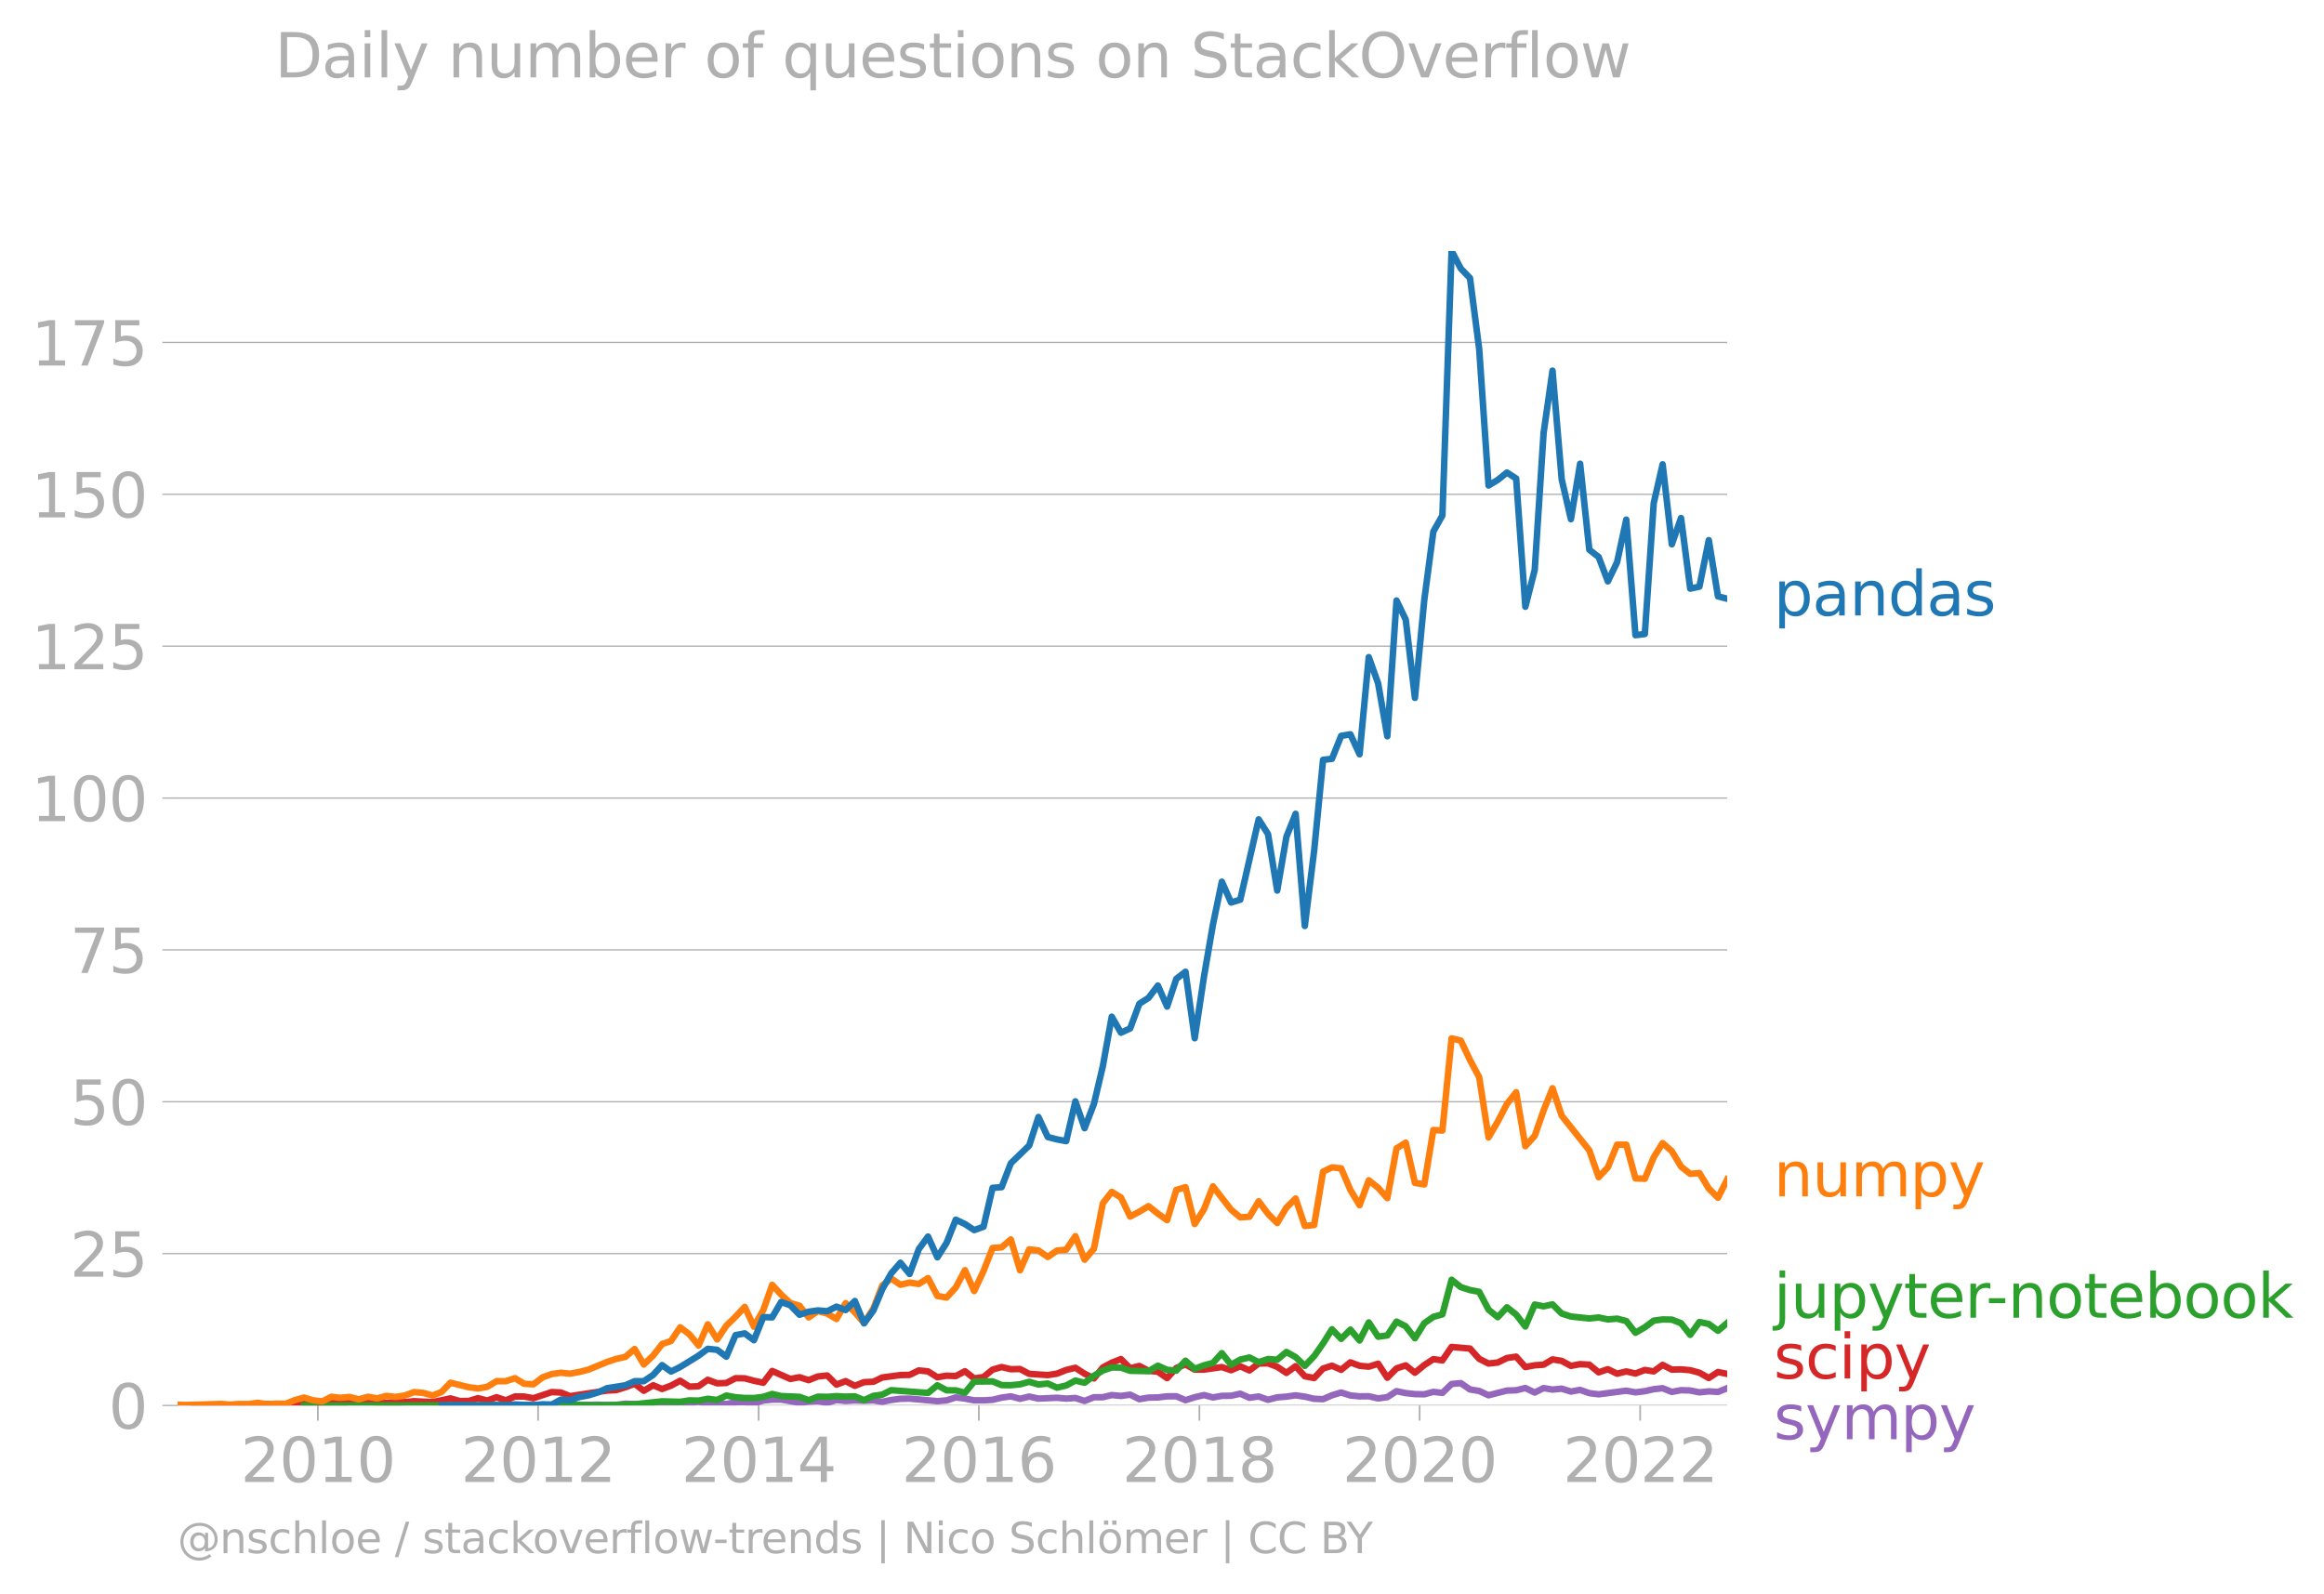 <svg xmlns="http://www.w3.org/2000/svg" xmlns:xlink="http://www.w3.org/1999/xlink" width="714.103" height="489.969" viewBox="0 0 535.577 367.477"><defs><style>*{stroke-linejoin:round;stroke-linecap:butt}</style></defs><g id="figure_1"><path id="patch_1" d="M0 367.477h535.577V0H0v367.477z" style="fill:none"/><g id="axes_1"><path id="patch_2" d="M40.922 323.95h357.12V57.838H40.923V323.95z" style="fill:none"/><g id="matplotlib.axis_1"><g id="xtick_1"><g id="line2d_1"><defs><path id="m1dce324d08" d="M0 0v3.5" style="stroke:#b0b0b0;stroke-width:.4"/></defs><use xlink:href="#m1dce324d08" x="73.252" y="323.95" style="fill:#b0b0b0;stroke:#b0b0b0;stroke-width:.4"/></g><g id="text_1" style="fill:#b0b0b0" transform="matrix(.14 0 0 -.14 55.437 341.588)"><defs><path id="DejaVuSans-32" d="M1228 531h2203V0H469v531q359 372 979 998 621 627 780 809 303 340 423 576 121 236 121 464 0 372-261 606-261 235-680 235-297 0-627-103-329-103-704-313v638q381 153 712 231 332 78 607 78 725 0 1156-363 431-362 431-968 0-288-108-546-107-257-392-607-78-91-497-524-418-433-1181-1211z" transform="scale(.016)"/><path id="DejaVuSans-30" d="M2034 4250q-487 0-733-480-245-479-245-1442 0-959 245-1439 246-480 733-480 491 0 736 480 246 480 246 1439 0 963-246 1442-245 480-736 480zm0 500q785 0 1199-621 414-620 414-1801 0-1178-414-1799Q2819-91 2034-91q-784 0-1198 620-414 621-414 1799 0 1181 414 1801 414 621 1198 621z" transform="scale(.016)"/><path id="DejaVuSans-31" d="M794 531h1031v3560L703 3866v575l1116 225h631V531h1031V0H794v531z" transform="scale(.016)"/></defs><use xlink:href="#DejaVuSans-32"/><use xlink:href="#DejaVuSans-30" x="63.623"/><use xlink:href="#DejaVuSans-31" x="127.246"/><use xlink:href="#DejaVuSans-30" x="190.869"/></g></g><g id="xtick_2"><use xlink:href="#m1dce324d08" id="line2d_2" x="124.006" y="323.95" style="fill:#b0b0b0;stroke:#b0b0b0;stroke-width:.4"/><g id="text_2" style="fill:#b0b0b0" transform="matrix(.14 0 0 -.14 106.191 341.588)"><use xlink:href="#DejaVuSans-32"/><use xlink:href="#DejaVuSans-30" x="63.623"/><use xlink:href="#DejaVuSans-31" x="127.246"/><use xlink:href="#DejaVuSans-32" x="190.869"/></g></g><g id="xtick_3"><use xlink:href="#m1dce324d08" id="line2d_3" x="174.829" y="323.95" style="fill:#b0b0b0;stroke:#b0b0b0;stroke-width:.4"/><g id="text_3" style="fill:#b0b0b0" transform="matrix(.14 0 0 -.14 157.014 341.588)"><defs><path id="DejaVuSans-34" d="M2419 4116 825 1625h1594v2491zm-166 550h794V1625h666v-525h-666V0h-628v1100H313v609l1940 2957z" transform="scale(.016)"/></defs><use xlink:href="#DejaVuSans-32"/><use xlink:href="#DejaVuSans-30" x="63.623"/><use xlink:href="#DejaVuSans-31" x="127.246"/><use xlink:href="#DejaVuSans-34" x="190.869"/></g></g><g id="xtick_4"><use xlink:href="#m1dce324d08" id="line2d_4" x="225.583" y="323.95" style="fill:#b0b0b0;stroke:#b0b0b0;stroke-width:.4"/><g id="text_4" style="fill:#b0b0b0" transform="matrix(.14 0 0 -.14 207.768 341.588)"><defs><path id="DejaVuSans-36" d="M2113 2584q-425 0-674-291-248-290-248-796 0-503 248-796 249-292 674-292t673 292q248 293 248 796 0 506-248 796-248 291-673 291zm1253 1979v-575q-238 112-480 171-242 60-480 60-625 0-955-422-329-422-376-1275 184 272 462 417 279 145 613 145 703 0 1111-427 408-426 408-1160 0-719-425-1154Q2819-91 2113-91q-810 0-1238 620-428 621-428 1799 0 1106 525 1764t1409 658q238 0 480-47t505-140z" transform="scale(.016)"/></defs><use xlink:href="#DejaVuSans-32"/><use xlink:href="#DejaVuSans-30" x="63.623"/><use xlink:href="#DejaVuSans-31" x="127.246"/><use xlink:href="#DejaVuSans-36" x="190.869"/></g></g><g id="xtick_5"><use xlink:href="#m1dce324d08" id="line2d_5" x="276.407" y="323.95" style="fill:#b0b0b0;stroke:#b0b0b0;stroke-width:.4"/><g id="text_5" style="fill:#b0b0b0" transform="matrix(.14 0 0 -.14 258.592 341.588)"><defs><path id="DejaVuSans-38" d="M2034 2216q-450 0-708-241-257-241-257-662 0-422 257-663 258-241 708-241t709 242q260 243 260 662 0 421-258 662-257 241-711 241zm-631 268q-406 100-633 378-226 279-226 679 0 559 398 884 399 325 1092 325 697 0 1094-325t397-884q0-400-227-679-226-278-629-378 456-106 710-416 255-309 255-755 0-679-414-1042Q2806-91 2034-91q-771 0-1186 362-414 363-414 1042 0 446 256 755 257 310 713 416zm-231 997q0-362 226-565 227-203 636-203 407 0 636 203 230 203 230 565 0 363-230 566-229 203-636 203-409 0-636-203-226-203-226-566z" transform="scale(.016)"/></defs><use xlink:href="#DejaVuSans-32"/><use xlink:href="#DejaVuSans-30" x="63.623"/><use xlink:href="#DejaVuSans-31" x="127.246"/><use xlink:href="#DejaVuSans-38" x="190.869"/></g></g><g id="xtick_6"><use xlink:href="#m1dce324d08" id="line2d_6" x="327.161" y="323.95" style="fill:#b0b0b0;stroke:#b0b0b0;stroke-width:.4"/><g id="text_6" style="fill:#b0b0b0" transform="matrix(.14 0 0 -.14 309.346 341.588)"><use xlink:href="#DejaVuSans-32"/><use xlink:href="#DejaVuSans-30" x="63.623"/><use xlink:href="#DejaVuSans-32" x="127.246"/><use xlink:href="#DejaVuSans-30" x="190.869"/></g></g><g id="xtick_7"><use xlink:href="#m1dce324d08" id="line2d_7" x="377.984" y="323.95" style="fill:#b0b0b0;stroke:#b0b0b0;stroke-width:.4"/><g id="text_7" style="fill:#b0b0b0" transform="matrix(.14 0 0 -.14 360.17 341.588)"><use xlink:href="#DejaVuSans-32"/><use xlink:href="#DejaVuSans-30" x="63.623"/><use xlink:href="#DejaVuSans-32" x="127.246"/><use xlink:href="#DejaVuSans-32" x="190.869"/></g></g></g><g id="matplotlib.axis_2"><g id="ytick_1"><path id="line2d_8" d="M40.922 323.95h357.12" clip-path="url(#p35ab26f32a)" style="fill:none;stroke:#b0b0b0;stroke-width:.3;stroke-linecap:square"/><g id="line2d_9"><defs><path id="m3806db9347" d="M0 0h-3.5" style="stroke:#b0b0b0;stroke-width:.3"/></defs><use xlink:href="#m3806db9347" x="40.922" y="323.95" style="fill:#b0b0b0;stroke:#b0b0b0;stroke-width:.3"/></g><use xlink:href="#DejaVuSans-30" id="text_8" style="fill:#b0b0b0" transform="matrix(.14 0 0 -.14 25.015 329.269)"/></g><g id="ytick_2"><path id="line2d_10" d="M40.922 288.947h357.12" clip-path="url(#p35ab26f32a)" style="fill:none;stroke:#b0b0b0;stroke-width:.3;stroke-linecap:square"/><use xlink:href="#m3806db9347" id="line2d_11" x="40.922" y="288.947" style="fill:#b0b0b0;stroke:#b0b0b0;stroke-width:.3"/><g id="text_9" style="fill:#b0b0b0" transform="matrix(.14 0 0 -.14 16.108 294.266)"><defs><path id="DejaVuSans-35" d="M691 4666h2478v-532H1269V2991q137 47 274 70 138 23 276 23 781 0 1237-428 457-428 457-1159 0-753-469-1171Q2575-91 1722-91q-294 0-599 50Q819 9 494 109v635q281-153 581-228t634-75q541 0 856 284 316 284 316 772 0 487-316 771-315 285-856 285-253 0-505-56-251-56-513-175v2344z" transform="scale(.016)"/></defs><use xlink:href="#DejaVuSans-32"/><use xlink:href="#DejaVuSans-35" x="63.623"/></g></g><g id="ytick_3"><path id="line2d_12" d="M40.922 253.945h357.12" clip-path="url(#p35ab26f32a)" style="fill:none;stroke:#b0b0b0;stroke-width:.3;stroke-linecap:square"/><use xlink:href="#m3806db9347" id="line2d_13" x="40.922" y="253.945" style="fill:#b0b0b0;stroke:#b0b0b0;stroke-width:.3"/><g id="text_10" style="fill:#b0b0b0" transform="matrix(.14 0 0 -.14 16.108 259.264)"><use xlink:href="#DejaVuSans-35"/><use xlink:href="#DejaVuSans-30" x="63.623"/></g></g><g id="ytick_4"><path id="line2d_14" d="M40.922 218.942h357.12" clip-path="url(#p35ab26f32a)" style="fill:none;stroke:#b0b0b0;stroke-width:.3;stroke-linecap:square"/><use xlink:href="#m3806db9347" id="line2d_15" x="40.922" y="218.942" style="fill:#b0b0b0;stroke:#b0b0b0;stroke-width:.3"/><g id="text_11" style="fill:#b0b0b0" transform="matrix(.14 0 0 -.14 16.108 224.261)"><defs><path id="DejaVuSans-37" d="M525 4666h3000v-269L1831 0h-659l1594 4134H525v532z" transform="scale(.016)"/></defs><use xlink:href="#DejaVuSans-37"/><use xlink:href="#DejaVuSans-35" x="63.623"/></g></g><g id="ytick_5"><path id="line2d_16" d="M40.922 183.94h357.12" clip-path="url(#p35ab26f32a)" style="fill:none;stroke:#b0b0b0;stroke-width:.3;stroke-linecap:square"/><use xlink:href="#m3806db9347" id="line2d_17" x="40.922" y="183.94" style="fill:#b0b0b0;stroke:#b0b0b0;stroke-width:.3"/><g id="text_12" style="fill:#b0b0b0" transform="matrix(.14 0 0 -.14 7.2 189.259)"><use xlink:href="#DejaVuSans-31"/><use xlink:href="#DejaVuSans-30" x="63.623"/><use xlink:href="#DejaVuSans-30" x="127.246"/></g></g><g id="ytick_6"><path id="line2d_18" d="M40.922 148.938h357.12" clip-path="url(#p35ab26f32a)" style="fill:none;stroke:#b0b0b0;stroke-width:.3;stroke-linecap:square"/><use xlink:href="#m3806db9347" id="line2d_19" x="40.922" y="148.938" style="fill:#b0b0b0;stroke:#b0b0b0;stroke-width:.3"/><g id="text_13" style="fill:#b0b0b0" transform="matrix(.14 0 0 -.14 7.2 154.256)"><use xlink:href="#DejaVuSans-31"/><use xlink:href="#DejaVuSans-32" x="63.623"/><use xlink:href="#DejaVuSans-35" x="127.246"/></g></g><g id="ytick_7"><path id="line2d_20" d="M40.922 113.935h357.12" clip-path="url(#p35ab26f32a)" style="fill:none;stroke:#b0b0b0;stroke-width:.3;stroke-linecap:square"/><use xlink:href="#m3806db9347" id="line2d_21" x="40.922" y="113.935" style="fill:#b0b0b0;stroke:#b0b0b0;stroke-width:.3"/><g id="text_14" style="fill:#b0b0b0" transform="matrix(.14 0 0 -.14 7.2 119.254)"><use xlink:href="#DejaVuSans-31"/><use xlink:href="#DejaVuSans-35" x="63.623"/><use xlink:href="#DejaVuSans-30" x="127.246"/></g></g><g id="ytick_8"><path id="line2d_22" d="M40.922 78.933h357.12" clip-path="url(#p35ab26f32a)" style="fill:none;stroke:#b0b0b0;stroke-width:.3;stroke-linecap:square"/><use xlink:href="#m3806db9347" id="line2d_23" x="40.922" y="78.933" style="fill:#b0b0b0;stroke:#b0b0b0;stroke-width:.3"/><g id="text_15" style="fill:#b0b0b0" transform="matrix(.14 0 0 -.14 7.2 84.252)"><use xlink:href="#DejaVuSans-31"/><use xlink:href="#DejaVuSans-37" x="63.623"/><use xlink:href="#DejaVuSans-35" x="127.246"/></g></g></g><path id="line2d_24" d="M40.922 323.95h35.459l2.05-.136 2.121.136 4.241-.047 2.12-.089 2.156.136 6.362-.094 2.12-.042 2.156.136 4.102-.136 2.12.136 2.12-.09 2.121.043 2.12-.134 4.277.134 2.12-.179 4.241.18h2.156l2.085-.147 2.086.102 2.12-.096 2.121.096 4.241-.09 2.156.09 2.12-.05 2.12-.266 4.242.181 2.155-.136 2.051.212 4.172-.644 2.12.162 2.12-.208 2.121.343h2.156l2.12.17 2.12-.441 2.121-.026 2.12.297 2.156-.632 2.051-.221 2.051-.005 4.241.723 2.12-.255 2.121-.107 2.156.362 2.12-.628 2.12.221 2.121-.128 2.12.083 2.156-.09 2.051.324 2.051-.415 2.12-.275 2.121-.04 6.397.586 2.12-.173 2.12-.685 2.121.265 2.12.413h2.156l2.086-.13 2.086-.503 2.12-.293 2.12.564 2.121-.518 2.12.473 4.277-.193 2.12.193 2.12-.146 2.121.688 2.156-.858 2.05-.003 2.052-.494 2.12.2 2.12-.29 2.121 1.037 2.12-.36 2.156-.045 2.12-.248 2.121-.023 2.12.91 2.121-.684 2.156-.497 2.05.544 2.052-.363 2.12-.027 2.12-.47 2.121.936 2.12-.304 2.156.768 2.12-.557 2.121-.166 2.12-.3 2.121.3 2.155.497 2.052.086 2.05-.899 2.121-.638 2.12.683 2.121.204 2.12-.023 2.156.497 2.12-.288 2.121-1.383 2.12.45 2.121.227 2.155.045 2.086-.563 2.086.247 2.12-2.056 2.121-.202 2.12 1.462 2.121.345 2.155.993 4.242-1.084 2.12-.067 2.12-.52 2.156 1.039 2.051-1.02 2.051.342 2.12-.215 2.121.667 2.12-.387 2.121.748 2.155.271 6.362-.832 2.12.38 2.156-.27 2.05-.453 2.052-.225 2.12.848 2.121-.396 2.12.07 2.121.427 2.155-.226 2.121.125 2.12-.848h0" clip-path="url(#p35ab26f32a)" style="fill:none;stroke:#9467bd;stroke-width:1.5;stroke-linecap:square"/><path id="line2d_25" d="m44.677 323.95 10.498-.187 4.241.093 2.12-.222 4.277.222 2.12-.313 2.12-.06 2.121.241 2.156-.452 2.05.128 4.172-.244 2.12.026 2.121-.352 2.12.442 2.156.09 2.12-.159 2.121-.021 2.12-.212 4.277.212 4.102-.858 2.12.6 2.12-.013 2.121-.641 2.12.55 2.156-.767 2.12.73 2.121-.91 2.12.023 2.121.383 4.241-1.42 2.086.11 2.12.834 6.362-.97 2.156-.316 2.12-.114 2.12-.653 2.121-.794 2.12 1.606 2.156-1.264 2.051.852 2.051-.762 2.12-1.132 2.121 1.358 2.12-.098 2.121-1.483 2.156.813 2.12-.077 2.12-1.097 2.121.024 2.12.563 2.156.452 2.051-2.712 4.172 1.837 2.12-.39 2.12.67 2.121-.85 2.156-.226 2.12 2.103 2.12-.794 2.121 1.074 2.12-.848 2.156-.09 2.051-.986 4.172-.55 2.12-.045 2.12-1.028 2.121.215 2.156 1.355 2.12-.357 2.12.086 2.121-1.112 2.12 1.654 2.156-.316 2.086-1.707 2.086-.596 2.12.498 2.12-.047 2.121 1.12 4.276.28 2.12-.326 2.121-.848 2.12-.506 2.121 1.364 2.156 1.084 2.05-2.518 2.052-1.095 2.12-.842 2.12 2.107 2.121-.52 2.12 1.107 2.156.226 2.12 1.467 2.121-2.326 2.12-.847 2.121 1.209h2.156l4.102-.587 2.12.731 2.12-.912 2.121.959 2.12-1.591 2.156-.046 2.12.797 2.121 1.417 2.12-1.557 2.121 2.324 2.155.407 2.052-2.178 2.05-.668 2.121.955 2.12-1.722 2.121.789 2.12.204 2.156-.677 2.12 3.226 2.121-2.142 2.12-.705 2.121 1.698 2.155-1.761 2.086-1.366 2.086.282 2.12-3.1 4.242.374 2.12 2.365 2.155 1.084 2.121-.23 2.12-1.035 2.121-.318 2.12 2.396 2.156-.407 2.051-.142 2.051-1.213 2.12.346 2.121 1.145 2.12-.398 2.121.127 2.155 1.761 2.121-.721 2.12 1.037 2.121-.524 2.12.479 2.156-.813 2.05.324 2.052-1.498 2.12 1.088 2.121-.05 2.12.19 2.121.578 2.155 1.22 2.121-1.378 2.12.43h0" clip-path="url(#p35ab26f32a)" style="fill:none;stroke:#d62728;stroke-width:1.5;stroke-linecap:square"/><path id="line2d_26" d="M70.054 323.95h4.276l57.046-.047 2.12-.089 2.12.136 6.397-.094 4.241-.186 6.327-.67 4.172.11 2.12-.334 2.12.054 2.121-.416 2.156.271 2.12-1.022 2.12.39 2.121.17 2.12.01 2.156-.27 2.051-.663 2.051.482 4.241.18 2.12.774 2.121-.819 2.156.046 2.12-.16 2.12.114 2.121-.067 2.12.88 2.156-.993 2.051-.287 2.051-1.023 8.482.632 2.156-1.761 2.12 1.152 2.12.022 2.121.538 2.12-2.57 4.242-.042 2.086.855 2.12.03 2.12-.21 2.121-.584 2.12.628 2.156-.226 2.12.952 2.121-.5 2.12-1.134 2.121.502 2.156-1.626 2.05-1.186 2.052-.711 2.12.035 2.12.733 4.242.09 2.155-1.265 2.12.955 2.121.175 2.12-2.275 2.121 1.868 2.156-.813 2.05-.542 2.052-2.258 2.12 2.678 2.12-1.188 2.121-.492 2.12 1.08 2.156-.723 2.12.156 2.121-1.782 2.12 1.176 2.121 2.03 2.155-2.258 2.052-2.92 2.05-3.267 2.121 2.214 2.12-2.124 2.121 2.498 2.12-4.169 2.156 3.297 2.12-.295 2.121-3.183 2.12 1.083 2.121 2.756 2.155-3.477 2.086-1.453 2.086-.58 2.12-7.98 2.121 1.702 2.12.678 2.121.406 2.155 4.11 2.121 1.738 2.12-2.28 2.121 1.673 2.12 2.754 2.156-5.059 2.051.408 2.051-.453 2.12 2.117 2.121.683 4.241.452 2.155-.226 2.121.444 2.12-.173 2.121.546 2.12 2.706 2.156-1.265 2.05-1.53 2.052-.276 2.12.039 2.121.819 2.12 2.681 2.121-2.952 2.155.451 2.121 1.568 2.12-1.793h0" clip-path="url(#p35ab26f32a)" style="fill:none;stroke:#2ca02c;stroke-width:1.5;stroke-linecap:square"/><g id="text_16" style="fill:#1f77b4" transform="matrix(.14 0 0 -.14 408.756 141.87)"><defs><path id="DejaVuSans-70" d="M1159 525v-1856H581v4831h578v-531q182 312 458 463 277 152 661 152 638 0 1036-506 399-506 399-1331T3314 415Q2916-91 2278-91q-384 0-661 152-276 152-458 464zm1957 1222q0 634-261 995t-717 361q-457 0-718-361t-261-995q0-634 261-995t718-361q456 0 717 361t261 995z" transform="scale(.016)"/><path id="DejaVuSans-61" d="M2194 1759q-697 0-966-159t-269-544q0-306 202-486 202-179 548-179 479 0 768 339t289 901v128h-572zm1147 238V0h-575v531q-197-318-491-470T1556-91q-537 0-855 302-317 302-317 808 0 590 395 890 396 300 1180 300h807v57q0 397-261 614t-733 217q-300 0-585-72-284-72-546-216v532q315 122 612 182 297 61 578 61 760 0 1135-394 375-393 375-1193z" transform="scale(.016)"/><path id="DejaVuSans-6e" d="M3513 2113V0h-575v2094q0 497-194 743-194 247-581 247-466 0-735-297-269-296-269-809V0H581v3500h578v-544q207 316 486 472 280 156 646 156 603 0 912-373 310-373 310-1098z" transform="scale(.016)"/><path id="DejaVuSans-64" d="M2906 2969v1894h575V0h-575v525q-181-312-458-464-276-152-664-152-634 0-1033 506-398 507-398 1332t398 1331q399 506 1033 506 388 0 664-152 277-151 458-463zM947 1747q0-634 261-995t717-361q456 0 718 361 263 361 263 995t-263 995q-262 361-718 361t-717-361q-261-361-261-995z" transform="scale(.016)"/><path id="DejaVuSans-73" d="M2834 3397v-544q-243 125-506 187-262 63-544 63-428 0-642-131t-214-394q0-200 153-314t616-217l197-44q612-131 870-370t258-667q0-488-386-773Q2250-91 1575-91q-281 0-586 55T347 128v594q319-166 628-249 309-82 613-82 406 0 624 139 219 139 219 392 0 234-158 359-157 125-692 241l-200 47q-534 112-772 345-237 233-237 639 0 494 350 762 350 269 994 269 318 0 599-47 282-46 519-140z" transform="scale(.016)"/></defs><use xlink:href="#DejaVuSans-70"/><use xlink:href="#DejaVuSans-61" x="63.477"/><use xlink:href="#DejaVuSans-6e" x="124.756"/><use xlink:href="#DejaVuSans-64" x="188.135"/><use xlink:href="#DejaVuSans-61" x="251.611"/><use xlink:href="#DejaVuSans-73" x="312.891"/></g><g id="text_17" style="fill:#ff7f0e" transform="matrix(.14 0 0 -.14 408.756 275.738)"><defs><path id="DejaVuSans-75" d="M544 1381v2119h575V1403q0-497 193-746 194-248 582-248 465 0 735 297 271 297 271 810v1984h575V0h-575v538q-209-319-486-474-276-155-642-155-603 0-916 375-312 375-312 1097zm1447 2203z" transform="scale(.016)"/><path id="DejaVuSans-6d" d="M3328 2828q216 388 516 572t706 184q547 0 844-383 297-382 297-1088V0h-578v2094q0 503-179 746-178 244-543 244-447 0-707-297-259-296-259-809V0h-578v2094q0 506-178 748t-550 242q-441 0-701-298-259-298-259-808V0H581v3500h578v-544q197 322 472 475t653 153q382 0 649-194 267-193 395-562z" transform="scale(.016)"/><path id="DejaVuSans-79" d="M2059-325q-243-625-475-815-231-191-618-191H506v481h338q237 0 368 113 132 112 291 531l103 262L191 3500h609L1894 763l1094 2737h609L2059-325z" transform="scale(.016)"/></defs><use xlink:href="#DejaVuSans-6e"/><use xlink:href="#DejaVuSans-75" x="63.379"/><use xlink:href="#DejaVuSans-6d" x="126.758"/><use xlink:href="#DejaVuSans-70" x="224.17"/><use xlink:href="#DejaVuSans-79" x="287.646"/></g><g id="text_18" style="fill:#2ca02c" transform="matrix(.14 0 0 -.14 408.756 303.726)"><defs><path id="DejaVuSans-6a" d="M603 3500h575V-63q0-668-255-968-254-300-820-300h-219v487H38q328 0 446 152Q603-541 603-63v3563zm0 1363h575v-729H603v729z" transform="scale(.016)"/><path id="DejaVuSans-74" d="M1172 4494v-994h1184v-447H1172V1153q0-428 117-550t477-122h590V0h-590q-666 0-919 248-253 249-253 905v1900H172v447h422v994h578z" transform="scale(.016)"/><path id="DejaVuSans-65" d="M3597 1894v-281H953q38-594 358-905t892-311q331 0 642 81t618 244V178Q3153 47 2828-22t-659-69q-838 0-1327 487-489 488-489 1320 0 859 464 1363 464 505 1252 505 706 0 1117-455 411-454 411-1235zm-575 169q-6 471-264 752-258 282-683 282-481 0-770-272t-333-766l2050 4z" transform="scale(.016)"/><path id="DejaVuSans-72" d="M2631 2963q-97 56-211 82-114 27-251 27-488 0-749-317t-261-911V0H581v3500h578v-544q182 319 472 473 291 155 707 155 59 0 131-8 72-7 159-23l3-590z" transform="scale(.016)"/><path id="DejaVuSans-2d" d="M313 2009h1684v-512H313v512z" transform="scale(.016)"/><path id="DejaVuSans-6f" d="M1959 3097q-462 0-731-361t-269-989q0-628 267-989 268-361 733-361 460 0 728 362 269 363 269 988 0 622-269 986-268 364-728 364zm0 487q750 0 1178-488 429-487 429-1349 0-859-429-1349Q2709-91 1959-91q-753 0-1180 489-426 490-426 1349 0 862 426 1349 427 488 1180 488z" transform="scale(.016)"/><path id="DejaVuSans-62" d="M3116 1747q0 634-261 995t-717 361q-457 0-718-361t-261-995q0-634 261-995t718-361q456 0 717 361t261 995zM1159 2969q182 312 458 463 277 152 661 152 638 0 1036-506 399-506 399-1331T3314 415Q2916-91 2278-91q-384 0-661 152-276 152-458 464V0H581v4863h578V2969z" transform="scale(.016)"/><path id="DejaVuSans-6b" d="M581 4863h578V1991l1716 1509h734L1753 1863 3688 0h-750L1159 1709V0H581v4863z" transform="scale(.016)"/></defs><use xlink:href="#DejaVuSans-6a"/><use xlink:href="#DejaVuSans-75" x="27.783"/><use xlink:href="#DejaVuSans-70" x="91.162"/><use xlink:href="#DejaVuSans-79" x="154.639"/><use xlink:href="#DejaVuSans-74" x="213.818"/><use xlink:href="#DejaVuSans-65" x="253.027"/><use xlink:href="#DejaVuSans-72" x="314.551"/><use xlink:href="#DejaVuSans-2d" x="349.289"/><use xlink:href="#DejaVuSans-6e" x="385.373"/><use xlink:href="#DejaVuSans-6f" x="448.752"/><use xlink:href="#DejaVuSans-74" x="509.934"/><use xlink:href="#DejaVuSans-65" x="549.143"/><use xlink:href="#DejaVuSans-62" x="610.666"/><use xlink:href="#DejaVuSans-6f" x="674.143"/><use xlink:href="#DejaVuSans-6f" x="735.324"/><use xlink:href="#DejaVuSans-6b" x="796.506"/></g><g id="text_19" style="fill:#d62728" transform="matrix(.14 0 0 -.14 408.756 317.726)"><defs><path id="DejaVuSans-63" d="M3122 3366v-538q-244 135-489 202t-495 67q-560 0-870-355-309-354-309-995t309-996q310-354 870-354 250 0 495 67t489 202V134Q2881 22 2623-34q-257-57-548-57-791 0-1257 497-465 497-465 1341 0 856 470 1346 471 491 1290 491 265 0 518-55 253-54 491-163z" transform="scale(.016)"/><path id="DejaVuSans-69" d="M603 3500h575V0H603v3500zm0 1363h575v-729H603v729z" transform="scale(.016)"/></defs><use xlink:href="#DejaVuSans-73"/><use xlink:href="#DejaVuSans-63" x="52.1"/><use xlink:href="#DejaVuSans-69" x="107.08"/><use xlink:href="#DejaVuSans-70" x="134.863"/><use xlink:href="#DejaVuSans-79" x="198.34"/></g><g id="text_20" style="fill:#9467bd" transform="matrix(.14 0 0 -.14 408.756 331.726)"><use xlink:href="#DejaVuSans-73"/><use xlink:href="#DejaVuSans-79" x="52.1"/><use xlink:href="#DejaVuSans-6d" x="111.279"/><use xlink:href="#DejaVuSans-70" x="208.691"/><use xlink:href="#DejaVuSans-79" x="272.168"/></g><g id="text_21" style="fill:#b0b0b0" transform="matrix(.097 0 0 -.097 40.922 357.986)"><defs><path id="DejaVuSans-40" d="M2381 1678q0-447 222-702 222-254 610-254 384 0 604 256 221 256 221 700 0 438-225 695-225 258-607 258-378 0-602-256-223-256-223-697zm1703-934q-187-241-429-355t-564-114q-538 0-874 389t-336 1014q0 625 337 1015 338 391 873 391 322 0 565-117 244-117 428-354v409h447V722q457 69 714 417 258 349 258 902 0 334-99 628-98 294-298 544-325 409-792 626t-1017 217q-384 0-738-102-353-101-653-301-490-319-767-836-276-517-276-1120 0-497 179-932 180-434 521-765 328-325 759-495 431-171 922-171 403 0 792 136t714 389l281-347q-390-303-851-464t-936-161q-578 0-1091 205-512 205-912 595Q841 78 631 592q-209 514-209 1105 0 569 212 1084 213 516 607 907 403 396 931 607t1119 211q662 0 1229-272 568-271 952-771 234-307 357-666 124-359 124-744 0-822-497-1297T4084 263v481z" transform="scale(.016)"/><path id="DejaVuSans-68" d="M3513 2113V0h-575v2094q0 497-194 743-194 247-581 247-466 0-735-297-269-296-269-809V0H581v4863h578V2956q207 316 486 472 280 156 646 156 603 0 912-373 310-373 310-1098z" transform="scale(.016)"/><path id="DejaVuSans-6c" d="M603 4863h575V0H603v4863z" transform="scale(.016)"/><path id="DejaVuSans-2f" d="M1625 4666h531L531-594H0l1625 5260z" transform="scale(.016)"/><path id="DejaVuSans-76" d="M191 3500h609L1894 563l1094 2937h609L2284 0h-781L191 3500z" transform="scale(.016)"/><path id="DejaVuSans-66" d="M2375 4863v-479h-550q-309 0-430-125-120-125-120-450v-309h947v-447h-947V0H697v3053H147v447h550v244q0 584 272 851 272 268 862 268h544z" transform="scale(.016)"/><path id="DejaVuSans-77" d="M269 3500h575l719-2731 715 2731h678l719-2731 716 2731h575L4050 0h-678l-753 2869L1863 0h-679L269 3500z" transform="scale(.016)"/><path id="DejaVuSans-7c" d="M1344 4891v-6400H813v6400h531z" transform="scale(.016)"/><path id="DejaVuSans-4e" d="M628 4666h850L3547 763v3903h612V0h-850L1241 3903V0H628v4666z" transform="scale(.016)"/><path id="DejaVuSans-53" d="M3425 4513v-616q-359 172-678 256-319 85-616 85-515 0-795-200t-280-569q0-310 186-468 186-157 705-254l381-78q706-135 1042-474t336-907q0-679-455-1029Q2797-91 1919-91q-331 0-705 75-373 75-773 222v650q384-215 753-325 369-109 725-109 540 0 834 212 294 213 294 607 0 343-211 537t-692 291l-385 75q-706 140-1022 440-315 300-315 835 0 619 436 975t1201 356q329 0 669-60 341-59 697-177z" transform="scale(.016)"/><path id="DejaVuSans-f6" d="M1959 3097q-462 0-731-361t-269-989q0-628 267-989 268-361 733-361 460 0 728 362 269 363 269 988 0 622-269 986-268 364-728 364zm0 487q750 0 1178-488 429-487 429-1349 0-859-429-1349Q2709-91 1959-91q-753 0-1180 489-426 490-426 1349 0 862 426 1349 427 488 1180 488zm295 1266h634v-631h-634v631zm-1222 0h634v-631h-634v631z" transform="scale(.016)"/><path id="DejaVuSans-43" d="M4122 4306v-665q-319 297-680 443-361 147-767 147-800 0-1225-489t-425-1414q0-922 425-1411t1225-489q406 0 767 147t680 444V359q-331-225-702-338-370-112-782-112-1060 0-1670 648-609 649-609 1771 0 1125 609 1773 610 649 1670 649 418 0 788-111 371-111 696-333z" transform="scale(.016)"/><path id="DejaVuSans-42" d="M1259 2228V519h1013q509 0 754 211 246 211 246 645 0 438-246 645-245 208-754 208H1259zm0 1919V2741h935q462 0 688 173 227 174 227 530 0 353-227 528-226 175-688 175h-935zm-631 519h1613q722 0 1112-300 391-300 391-853 0-429-200-682t-588-315q466-100 724-418 258-317 258-792 0-625-425-966Q3088 0 2303 0H628v4666z" transform="scale(.016)"/><path id="DejaVuSans-59" d="M-13 4666h679l1293-1919 1285 1919h678L2272 2222V0h-634v2222L-13 4666z" transform="scale(.016)"/></defs><use xlink:href="#DejaVuSans-40"/><use xlink:href="#DejaVuSans-6e" x="100"/><use xlink:href="#DejaVuSans-73" x="163.379"/><use xlink:href="#DejaVuSans-63" x="215.479"/><use xlink:href="#DejaVuSans-68" x="270.459"/><use xlink:href="#DejaVuSans-6c" x="333.838"/><use xlink:href="#DejaVuSans-6f" x="361.621"/><use xlink:href="#DejaVuSans-65" x="422.803"/><use xlink:href="#DejaVuSans-20" x="484.326"/><use xlink:href="#DejaVuSans-2f" x="516.113"/><use xlink:href="#DejaVuSans-20" x="549.805"/><use xlink:href="#DejaVuSans-73" x="581.592"/><use xlink:href="#DejaVuSans-74" x="633.691"/><use xlink:href="#DejaVuSans-61" x="672.9"/><use xlink:href="#DejaVuSans-63" x="734.18"/><use xlink:href="#DejaVuSans-6b" x="789.16"/><use xlink:href="#DejaVuSans-6f" x="843.445"/><use xlink:href="#DejaVuSans-76" x="904.627"/><use xlink:href="#DejaVuSans-65" x="963.807"/><use xlink:href="#DejaVuSans-72" x="1025.33"/><use xlink:href="#DejaVuSans-66" x="1066.443"/><use xlink:href="#DejaVuSans-6c" x="1101.648"/><use xlink:href="#DejaVuSans-6f" x="1129.432"/><use xlink:href="#DejaVuSans-77" x="1190.613"/><use xlink:href="#DejaVuSans-2d" x="1272.4"/><use xlink:href="#DejaVuSans-74" x="1308.484"/><use xlink:href="#DejaVuSans-72" x="1347.693"/><use xlink:href="#DejaVuSans-65" x="1386.557"/><use xlink:href="#DejaVuSans-6e" x="1448.08"/><use xlink:href="#DejaVuSans-64" x="1511.459"/><use xlink:href="#DejaVuSans-73" x="1574.936"/><use xlink:href="#DejaVuSans-20" x="1627.035"/><use xlink:href="#DejaVuSans-7c" x="1658.822"/><use xlink:href="#DejaVuSans-20" x="1692.514"/><use xlink:href="#DejaVuSans-4e" x="1724.301"/><use xlink:href="#DejaVuSans-69" x="1799.105"/><use xlink:href="#DejaVuSans-63" x="1826.889"/><use xlink:href="#DejaVuSans-6f" x="1881.869"/><use xlink:href="#DejaVuSans-20" x="1943.051"/><use xlink:href="#DejaVuSans-53" x="1974.838"/><use xlink:href="#DejaVuSans-63" x="2038.314"/><use xlink:href="#DejaVuSans-68" x="2093.295"/><use xlink:href="#DejaVuSans-6c" x="2156.674"/><use xlink:href="#DejaVuSans-f6" x="2184.457"/><use xlink:href="#DejaVuSans-6d" x="2245.639"/><use xlink:href="#DejaVuSans-65" x="2343.051"/><use xlink:href="#DejaVuSans-72" x="2404.574"/><use xlink:href="#DejaVuSans-20" x="2445.688"/><use xlink:href="#DejaVuSans-7c" x="2477.475"/><use xlink:href="#DejaVuSans-20" x="2511.166"/><use xlink:href="#DejaVuSans-43" x="2542.953"/><use xlink:href="#DejaVuSans-43" x="2612.777"/><use xlink:href="#DejaVuSans-20" x="2682.602"/><use xlink:href="#DejaVuSans-42" x="2714.389"/><use xlink:href="#DejaVuSans-59" x="2777.492"/></g><g id="text_22" style="fill:#b0b0b0" transform="matrix(.14 0 0 -.14 63.337 17.838)"><defs><path id="DejaVuSans-44" d="M1259 4147V519h763q966 0 1414 437 448 438 448 1382 0 937-448 1373t-1414 436h-763zm-631 519h1297q1356 0 1990-564 635-564 635-1764 0-1207-638-1773Q3275 0 1925 0H628v4666z" transform="scale(.016)"/><path id="DejaVuSans-71" d="M947 1747q0-634 261-995t717-361q456 0 718 361 263 361 263 995t-263 995q-262 361-718 361t-717-361q-261-361-261-995zM2906 525q-181-312-458-464-276-152-664-152-634 0-1033 506-398 507-398 1332t398 1331q399 506 1033 506 388 0 664-152 277-151 458-463v531h575v-4831h-575V525z" transform="scale(.016)"/><path id="DejaVuSans-4f" d="M2522 4238q-688 0-1093-513-404-512-404-1397 0-881 404-1394 405-512 1093-512 687 0 1089 512 402 513 402 1394 0 885-402 1397-402 513-1089 513zm0 512q981 0 1568-658 588-658 588-1764 0-1103-588-1761Q3503-91 2522-91q-984 0-1574 656-589 657-589 1763t589 1764q590 658 1574 658z" transform="scale(.016)"/></defs><use xlink:href="#DejaVuSans-44"/><use xlink:href="#DejaVuSans-61" x="77.002"/><use xlink:href="#DejaVuSans-69" x="138.281"/><use xlink:href="#DejaVuSans-6c" x="166.064"/><use xlink:href="#DejaVuSans-79" x="193.848"/><use xlink:href="#DejaVuSans-20" x="253.027"/><use xlink:href="#DejaVuSans-6e" x="284.814"/><use xlink:href="#DejaVuSans-75" x="348.193"/><use xlink:href="#DejaVuSans-6d" x="411.572"/><use xlink:href="#DejaVuSans-62" x="508.984"/><use xlink:href="#DejaVuSans-65" x="572.461"/><use xlink:href="#DejaVuSans-72" x="633.984"/><use xlink:href="#DejaVuSans-20" x="675.098"/><use xlink:href="#DejaVuSans-6f" x="706.885"/><use xlink:href="#DejaVuSans-66" x="768.066"/><use xlink:href="#DejaVuSans-20" x="803.271"/><use xlink:href="#DejaVuSans-71" x="835.059"/><use xlink:href="#DejaVuSans-75" x="898.535"/><use xlink:href="#DejaVuSans-65" x="961.914"/><use xlink:href="#DejaVuSans-73" x="1023.438"/><use xlink:href="#DejaVuSans-74" x="1075.537"/><use xlink:href="#DejaVuSans-69" x="1114.746"/><use xlink:href="#DejaVuSans-6f" x="1142.529"/><use xlink:href="#DejaVuSans-6e" x="1203.711"/><use xlink:href="#DejaVuSans-73" x="1267.09"/><use xlink:href="#DejaVuSans-20" x="1319.189"/><use xlink:href="#DejaVuSans-6f" x="1350.977"/><use xlink:href="#DejaVuSans-6e" x="1412.158"/><use xlink:href="#DejaVuSans-20" x="1475.537"/><use xlink:href="#DejaVuSans-53" x="1507.324"/><use xlink:href="#DejaVuSans-74" x="1570.801"/><use xlink:href="#DejaVuSans-61" x="1610.01"/><use xlink:href="#DejaVuSans-63" x="1671.289"/><use xlink:href="#DejaVuSans-6b" x="1726.27"/><use xlink:href="#DejaVuSans-4f" x="1784.18"/><use xlink:href="#DejaVuSans-76" x="1862.891"/><use xlink:href="#DejaVuSans-65" x="1922.07"/><use xlink:href="#DejaVuSans-72" x="1983.594"/><use xlink:href="#DejaVuSans-66" x="2024.707"/><use xlink:href="#DejaVuSans-6c" x="2059.912"/><use xlink:href="#DejaVuSans-6f" x="2087.695"/><use xlink:href="#DejaVuSans-77" x="2148.877"/></g><path id="line2d_27" d="m40.922 323.775 1.634.084 8.448-.26 2.05.17 2.121-.146 2.12.01 2.121-.29 2.12.336 2.156-.136 2.12.033 2.121-.846 2.12-.6 2.121.646 2.156.225 2.05-1.051 2.052.238 2.12-.198 2.12.56 2.121-.607 2.12.38 2.156-.586 2.12.253 2.121-.344 2.12-.776 2.121.19 2.156.586 2.05-.796 2.052-2.14 4.24 1.04 2.121.28 2.12-.37 2.156-1.31h2.12l2.121-.678 2.12 1.284 2.121.116 2.156-1.626 2.085-.738 2.086-.3 2.12.215 2.121-.396 2.12-.538 4.277-1.766 2.12-.707 2.12-.467 2.121-1.82 2.12 3.581 2.156-2.077 2.051-2.634 2.051-.708 2.12-3.156 2.121 1.62 2.12 2.58 2.121-4.883 2.156 3.477 2.12-3.167 2.12-2.072 2.121-2.268 2.12 4.572 2.156-3.84 2.051-5.806 2.051 2.239 2.12 1.948 2.121.626 2.12 2.687 2.121-1.467 2.156.587 2.12 1.254 2.12-3.648 2.121 2.108 2.12 2.454 2.156-3.343 2.051-5.295 2.051-1.615 2.12 1.452 2.121-.503 2.12.316 2.121-1.355 2.156 4.11 2.12.372 2.12-2.314 2.121-3.987 2.12 4.8 2.156-4.607 2.086-5.323 2.086-.142 2.12-1.822 2.12 7.106 2.121-4.819 2.12.258 2.156 1.49 2.12-1.468 2.121-.203 2.12-3.11 2.121 5.413 2.156-2.529 2.05-10.471 2.052-2.626 2.12 1.299 2.12 4.391 2.121-1.124 2.12-1.27 2.156 1.717 2.12 1.513 2.121-6.978 2.12-.63 2.121 8.489 2.156-3.433 2.05-5.249 4.172 5.374 2.12 1.772 2.121-.139 2.12-3.565 2.156 2.891 2.12 2.121 2.121-3.566 2.12-2.08 2.121 6.325 2.155-.226 2.052-12.307 2.05-.971 2.121.224 2.12 4.97 2.121 3.524 2.12-5.737 2.156 1.716 2.12 2.388 2.121-11.466 2.12-1.322 2.121 9.271 2.155.361 2.086-12.541 2.086.121 2.12-21.247 2.121.517 2.12 4.477 2.121 3.968 2.155 13.866 2.121-3.646 2.12-4.077 2.121-2.69 2.12 12.445 2.156-2.393 2.051-5.859 2.051-5.116 2.12 6.336 6.362 7.98 2.155 6.188 2.121-2.267 2.12-5.23 2.121.003 2.12 7.765 2.156.09 2.05-4.948 2.052-3.271 2.12 1.857 2.121 3.562 2.12 1.665 2.121-.174 2.155 3.568 2.121 2.113 2.12-4.19h0" clip-path="url(#p35ab26f32a)" style="fill:none;stroke:#ff7f0e;stroke-width:1.5;stroke-linecap:square"/><path id="line2d_28" d="m101.758 323.95 4.171-.094 2.12.094h4.242l4.276-.047 2.12-.134 4.241.136 2.156-.226 2.085.078 2.086-1.162 2.12.141 2.121-.728 2.12-.392 2.121-.647 2.156-.994 4.24-.677 2.121-.949h2.12l2.156-1.445 2.051-2.255 2.051 1.487 2.12-1.053 4.242-2.614 2.12-1.572 2.156.226 2.12 1.58 2.12-4.967 2.121-.4 2.12 1.574 2.156-5.33 2.051.068 2.051-3.545 2.12.745 2.121 2.19 2.12-.696 2.121-.297 2.156.18 2.12-1.05 2.12.78 2.121-2.087 2.12 5.158 2.156-2.981 2.051-4.897 2.051-3.639 2.12-2.461 2.121 2.596 2.12-5.723 2.121-2.903 2.156 4.787 2.12-3.331 2.12-5.34 2.121 1 2.12 1.394 2.156-.768 2.086-8.972 2.086-.151 2.12-5.504 4.241-4.107 2.12-6.558 2.156 4.607 2.12.55 2.121.398 2.12-9.171 2.121 6.19 2.156-5.6 2.05-8.698 2.052-11.4 2.12 3.686 2.12-.977 2.121-5.696 2.12-1.35 2.156-2.845 2.12 4.848 2.121-6.383 2.12-1.644 2.121 15.329 2.156-14.318 2.05-11.902 2.052-9.867 2.12 4.797 2.12-.642 4.242-18.517 2.155 3.387 2.12 13.018 2.121-12.385 2.12-5.303 2.121 25.852 2.155-17.388 2.052-20.905 2.05-.232 2.121-5.295 2.12-.35 2.121 4.597 2.12-22.392 2.156 6.052 2.12 12.187 2.121-31.292 2.12 4.41 2.121 18.037 2.155-22.582 2.086-15.75 2.086-3.716 2.12-60.975 2.121 4.068 2.12 2.186 2.121 16.376 2.155 31.435 2.121-1.281 2.12-1.7 2.121 1.373 2.12 29.564 2.156-8.49 2.051-31.585 2.051-14.348 2.12 25.046 2.121 9.189 2.12-12.783 2.121 19.829 2.155 1.67 2.121 5.616 2.12-4.396 2.121-9.838 2.12 26.64 2.156-.272 2.05-30.152 2.052-8.96 2.12 18.438 2.121-6.063 2.12 16.283 2.121-.475 2.155-10.704 2.121 12.953 2.12.55h0" clip-path="url(#p35ab26f32a)" style="fill:none;stroke:#1f77b4;stroke-width:1.5;stroke-linecap:square"/></g></g><defs><clipPath id="p35ab26f32a"><path d="M40.922 57.838h357.12V323.95H40.922z"/></clipPath></defs></svg>